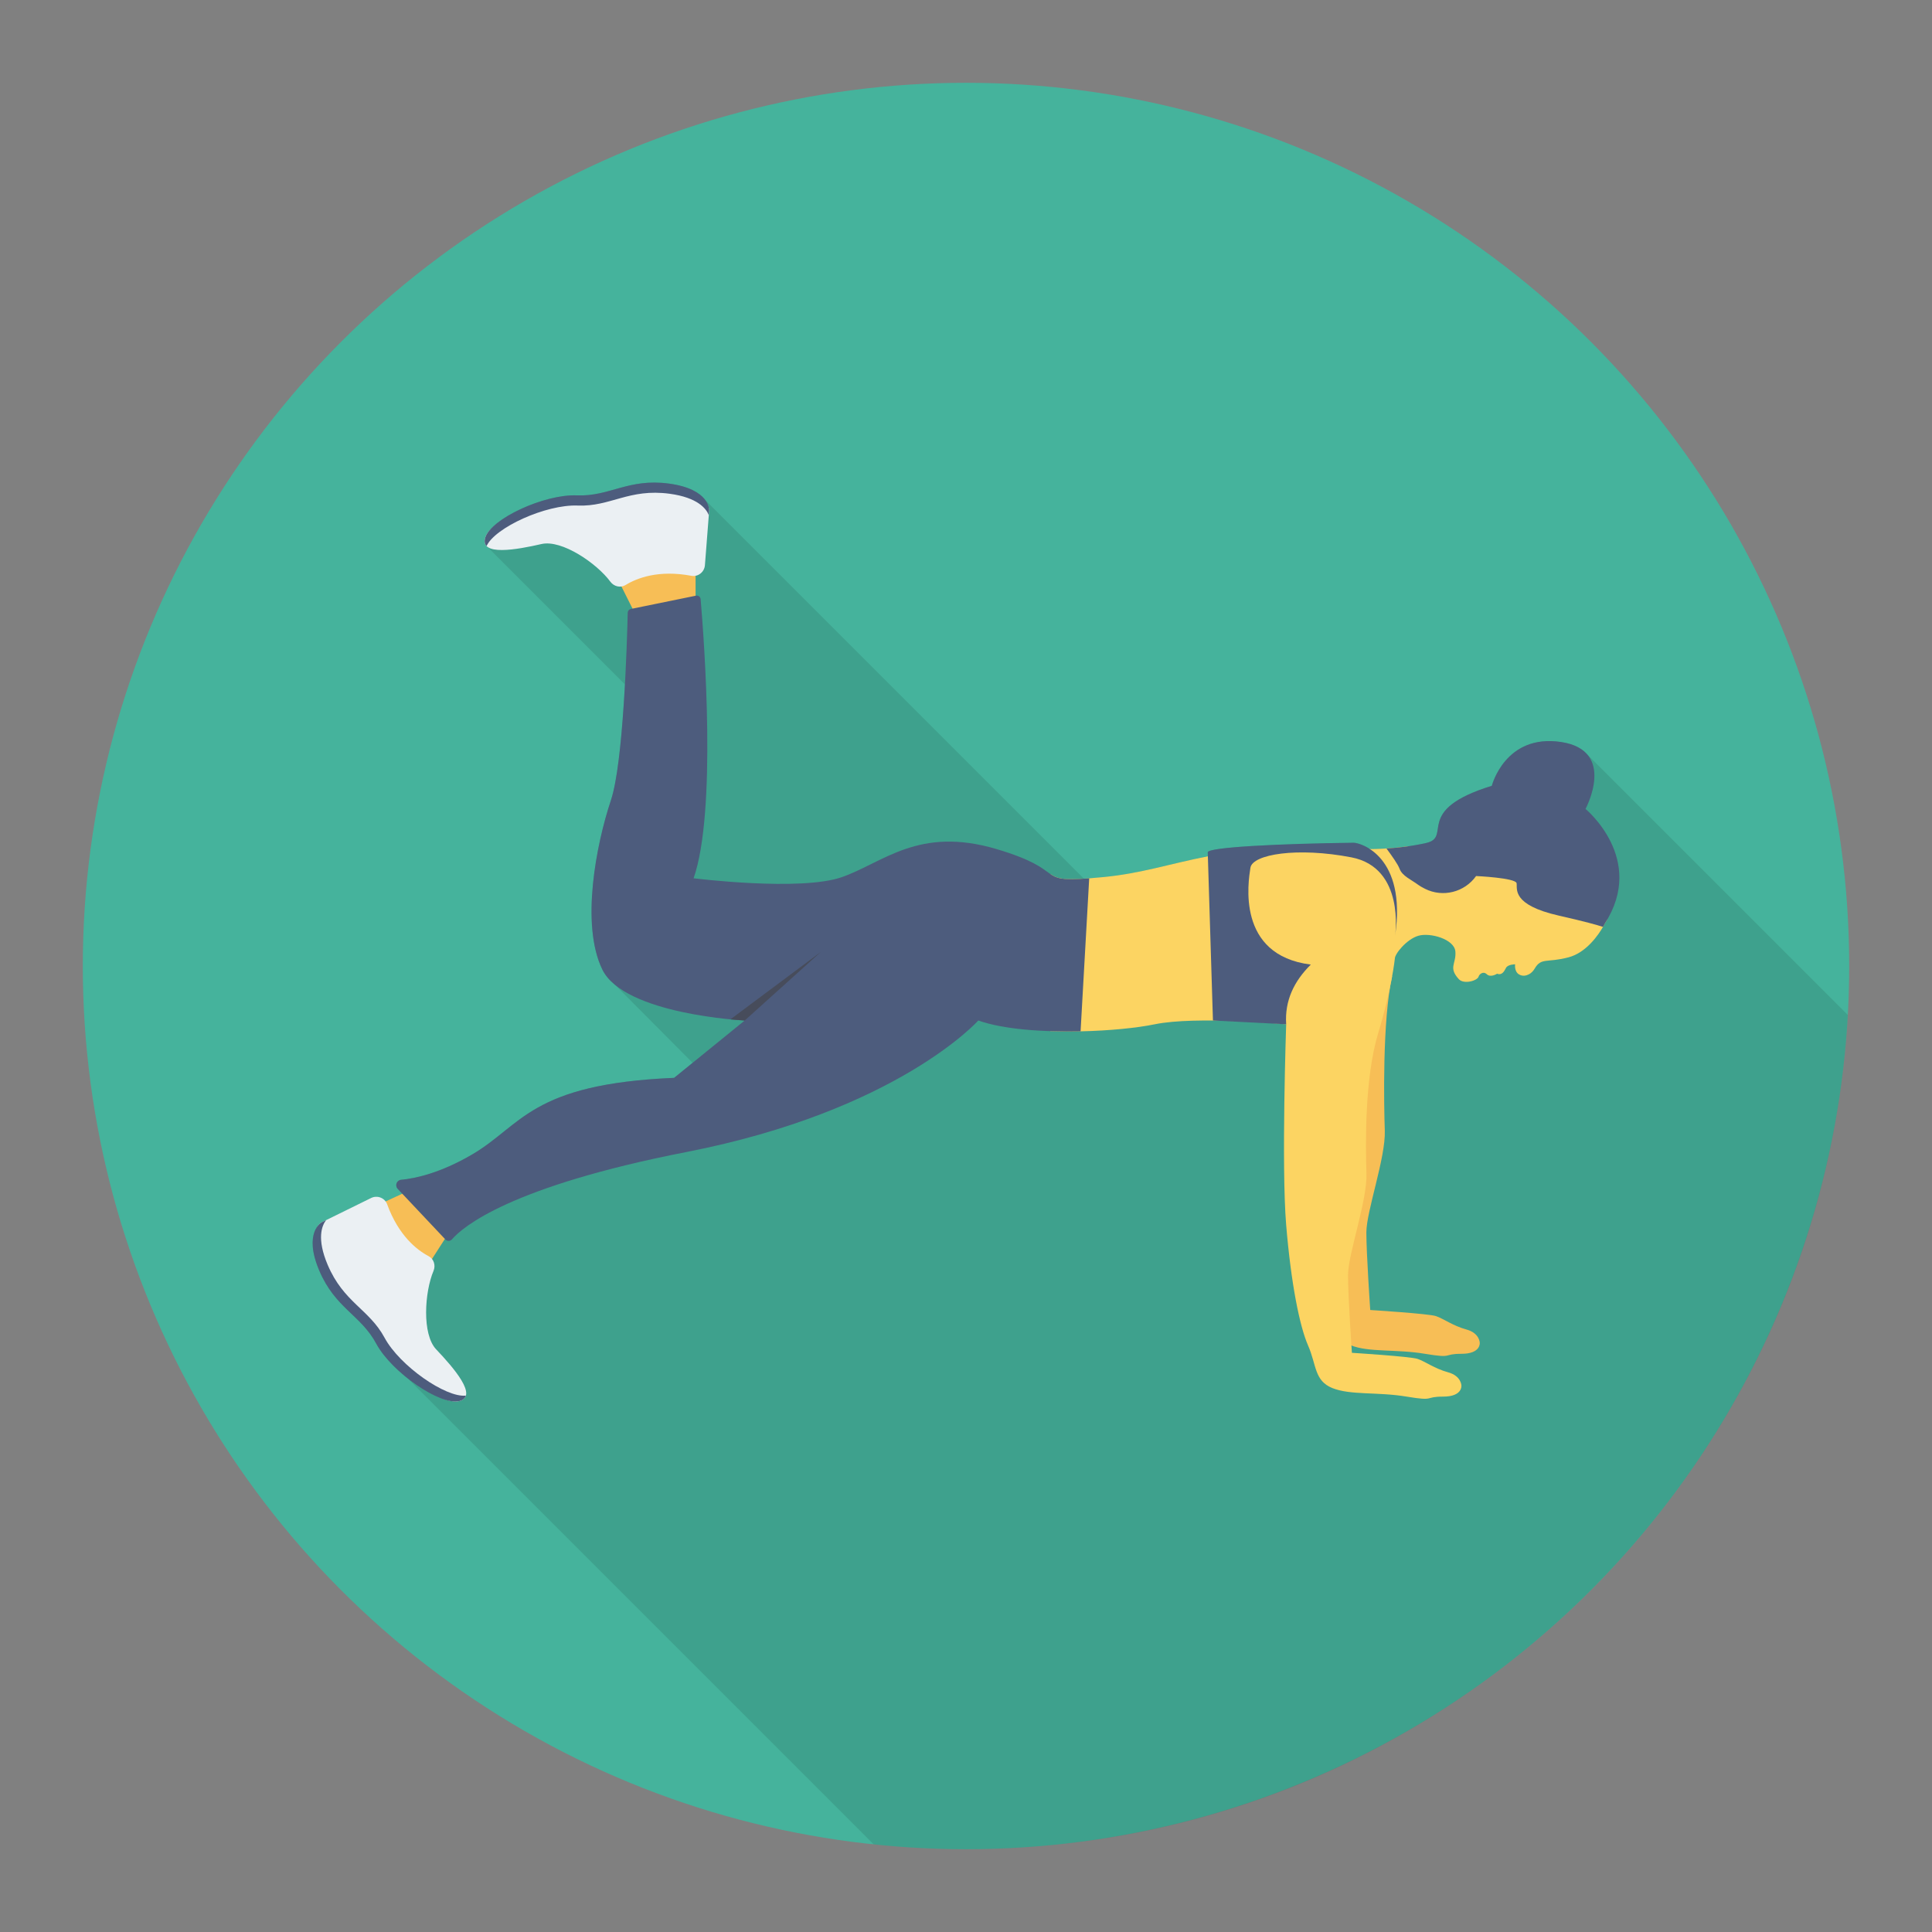 <svg enable-background="new 0 0 140 140" height="512" viewBox="0 0 140 140" width="512" xmlns="http://www.w3.org/2000/svg"><rect x="0" y="0" width="140" height="140" fill="#808080" stroke="none"/><circle cx="70" cy="70" fill="#45b39c" r="64"/><path d="m27.269 97.368c.01.02.02.04.03.06.47.83 1.3 1.7 2.22 2.43l33.793 33.793c2.198.228 4.429.349 6.688.349 34.156 0 62.056-26.758 63.898-60.453l-18.878-18.878-.01.01c-.37-.43-.95-.77-1.88-.91-4.06-.62-5.03 3.17-5.03 3.17-5.73 1.77-2.82 3.71-4.76 4.15-.47.11-.94.18-1.4.25-.22.03-.44.05-.65.07-.04.01-.09.01-.13.02-.25.02-.48.04-.69.06-.66.04-1.1.04-1.1.04-.04 0-.07 0-.12-.01-.52-.34-1-.45-1.17-.45-5.31.07-10.62.32-10.56.7l.01.28c-2.76.54-4.83 1.24-7.55 1.51-.4.04-.74.07-1.05.09-.14.01-.26.02-.39.02l-27.45-27.45c-.2-.27-.54-.56-1.13-.8-.39-.16-.87-.29-1.48-.38-2.94-.39-4.27.93-6.62.86h-.05c-1.84-.08-4.56.98-5.89 2.1-.39.32-.67.66-.76.97-.04.12-.04.22-.03.32.01.02.01.03.01.05.02.08.06.16.12.22v.01l10.03 10.03c-.18 3.18-.48 6.79-1.02 8.4-1.06 3.18-2.21 9-.62 12.26.19.39.5.74.87 1.06l5.67 5.7-1.34 1.09c-10.4.44-11.02 3.43-14.64 5.55-2.33 1.36-4.14 1.74-5.14 1.83-.32.03-.47.42-.25.66l.33.35-1.22.57c-.24-.32-.67-.44-1.04-.26l-3.26 1.61-.3.14-.03.02c-.03.02-.64.38-.64 1.51 0 .17.01.35.04.55.07.4.2.87.43 1.43 1.17 2.74 3 3.2 4.14 5.3z" opacity=".1"/><path d="m106.258 96.339c-.97-.265-1.676-.794-2.205-.97-.529-.176-4.76-.441-4.76-.441s-.281-4.07-.281-5.619c0-1.549 1.408-5.419 1.336-7.391-.063-1.783-.184-8.001.533-11.182l-6.398 2.019c-.083 3.081-.217 9.725.048 12.915.353 4.232.97 7.318 1.587 8.728.618 1.41.442 2.557 1.763 3.086 1.323.529 3.262.265 5.38.618 2.117.353 1.234 0 2.645 0 1.411 0 1.323-.794 1.323-.794s0-.705-.97-.969z" fill="#f7be56"/><path d="m32.774 88.943-2.036 3.168-3.444-4.751 3.031-1.405z" fill="#f7be56"/><path d="m31.608 97.782c-1.041-1.095-.841-4.159-.195-5.686.169-.4.029-.867-.355-1.07-.854-.452-2.174-1.486-3.006-3.764-.17-.465-.717-.67-1.161-.451l-3.59 1.766s-1.144.547.021 3.296c1.165 2.749 3.003 3.207 4.133 5.303 1.13 2.096 4.468 4.698 5.836 4.349 1.368-.349-.416-2.41-1.683-3.743z" fill="#ebf0f3"/><path d="m33.29 101.525c-1.368.349-4.895-2.06-6.025-4.157-1.13-2.097-2.97-2.556-4.133-5.305-1.167-2.749.168-3.485.168-3.485l.331-.164c-.314.404-.687 1.348.108 3.228 1.163 2.75 3.003 3.209 4.132 5.301 1.095 2.03 4.436 4.353 5.89 4.187-.05.186-.197.326-.472.396z" fill="#4d5c7d"/><path d="m46.25 44.93-1.688-3.366 5.843-.542v3.562z" fill="#f7be56"/><path d="m39.238 39.423c1.472-.338 4.007 1.396 4.992 2.73.258.349.731.467 1.101.24.824-.505 2.386-1.114 4.77-.668.487.091.942-.275.98-.769l.31-3.989s.045-1.282-2.913-1.681c-2.959-.399-4.29.95-6.669.854-2.379-.095-6.252 1.469-6.649 2.824-.397 1.355 2.286.87 4.078.459z" fill="#ebf0f3"/><path d="m35.161 38.962c.397-1.354 4.267-3.162 6.647-3.066 2.38.096 3.712-1.253 6.671-.853 2.96.396 2.912 1.92 2.912 1.92l-.027.369c-.188-.476-.81-1.277-2.832-1.552-2.959-.4-4.291.949-6.667.854-2.305-.092-6.006 1.599-6.604 2.935-.134-.138-.18-.335-.1-.608z" fill="#4d5c7d"/><path d="m117.02 62.308c-.098-.364-.267-.675-.325-1.053-.004-.026-.004-.05-.002-.074h-13.367c.042.157-.042.36-.255.37-.384.018-.73-.077-1.059-.226-.571.08-1.105.129-1.541.158-.662.044-1.097.044-1.097.044-11.111-.794-13.932 1.499-19.399 2.028-.392.038-.737.068-1.045.092-1.9.146-2.324.025-2.814-.31v11.384c.726.025 1.464.028 2.189.013 2.088-.045 4.071-.243 5.374-.511 2.997-.616 9.522 0 9.522 0s-.353 10.316 0 14.549c.353 4.232.97 7.318 1.587 8.728.618 1.41.442 2.557 1.763 3.086 1.323.529 3.262.265 5.38.618 2.117.353 1.234 0 2.645 0 1.411 0 1.323-.794 1.323-.794s0-.705-.97-.969c-.97-.265-1.676-.794-2.205-.97-.529-.176-4.76-.441-4.76-.441s-.281-4.07-.281-5.619c0-1.549 1.408-5.419 1.336-7.391-.07-1.971-.14-6.898.845-10.136.985-3.238 1.211-5.405 1.211-5.405-.019-.342.854-1.425 1.709-1.671.854-.246 2.601.246 2.678 1.139.076.893-.534 1.157.251 2.008.364.394 1.362.118 1.439-.204.028-.117.303-.418.589-.152.284.265.74-.038.74-.038.341.133.513-.152.646-.418.133-.265.664-.265.664-.265s-.074.517.28.73c.259.156.519.096.715-.003.18-.091.321-.243.423-.417.48-.819.878-.401 2.449-.815 1.303-.342 2.178-1.645 2.503-2.208.093-.16.141-.261.141-.261.053-.082.103-.164.151-.246-.199-.36-.048-.946.085-1.362.155-.484.344-.932.42-1.437.079-.522.201-1.033.061-1.553z" fill="#fcd462"/><g fill="#4d5c7d"><path d="m116.302 66.906s-.048.101-.141.261c-.428-.141-1.325-.393-3.198-.817-3.456-.782-3-1.957-3.064-2.347-.066-.392-2.936-.522-2.936-.522h-0c-.838 1.177-2.411 1.574-3.702.924-.203-.102-.37-.197-.471-.272-.522-.391-1.174-.651-1.37-1.173-.128-.341-.536-.906-.949-1.475.765-.051 1.83-.16 2.871-.398 1.939-.44-.97-2.379 4.76-4.144 0 0 .97-3.791 5.027-3.174 4.055.618 1.763 4.849 1.763 4.849s4.408 3.615 1.41 8.288z"/><path d="m101.097 67.785s.741-4.904-3.169-5.658c-3.91-.754-7.167-.226-7.318.754-.151.981-1.056 6.337 4.376 7.016-1.217 1.205-1.899 2.614-1.785 4.326l-5.306-.272-.377-12.183c-.057-.376 5.25-.636 10.562-.699.533-.006 3.858.998 3.018 6.715z"/><path d="m72.217 61.528c-5.643-1.676-8.201.97-11.198 2.028-2.999 1.058-10.758.087-10.758.087 1.683-4.819.779-17.066.509-20.229-.014-.167-.171-.283-.335-.25l-4.724.964c-.128.026-.221.136-.224.267-.054 2.327-.311 10.872-1.222 13.605-1.058 3.175-2.205 8.995-.618 12.256 1.587 3.262 10.316 3.694 10.316 3.694l-5.115 4.154c-10.404.44-11.022 3.439-14.637 5.555-2.329 1.363-4.146 1.739-5.143 1.833-.325.031-.473.42-.249.658l3.456 3.667c.13.138.35.135.474-.009.791-.912 4.218-3.833 16.98-6.326 15.342-2.997 21.162-9.533 21.162-9.533 1.795.643 4.69.844 7.411.785l.625-11.087c-3.988.307-1.475-.564-6.713-2.12z"/></g><path d="m53.965 73.95 5.515-4.97-6.552 4.887z" fill="#474c5b"/></svg>